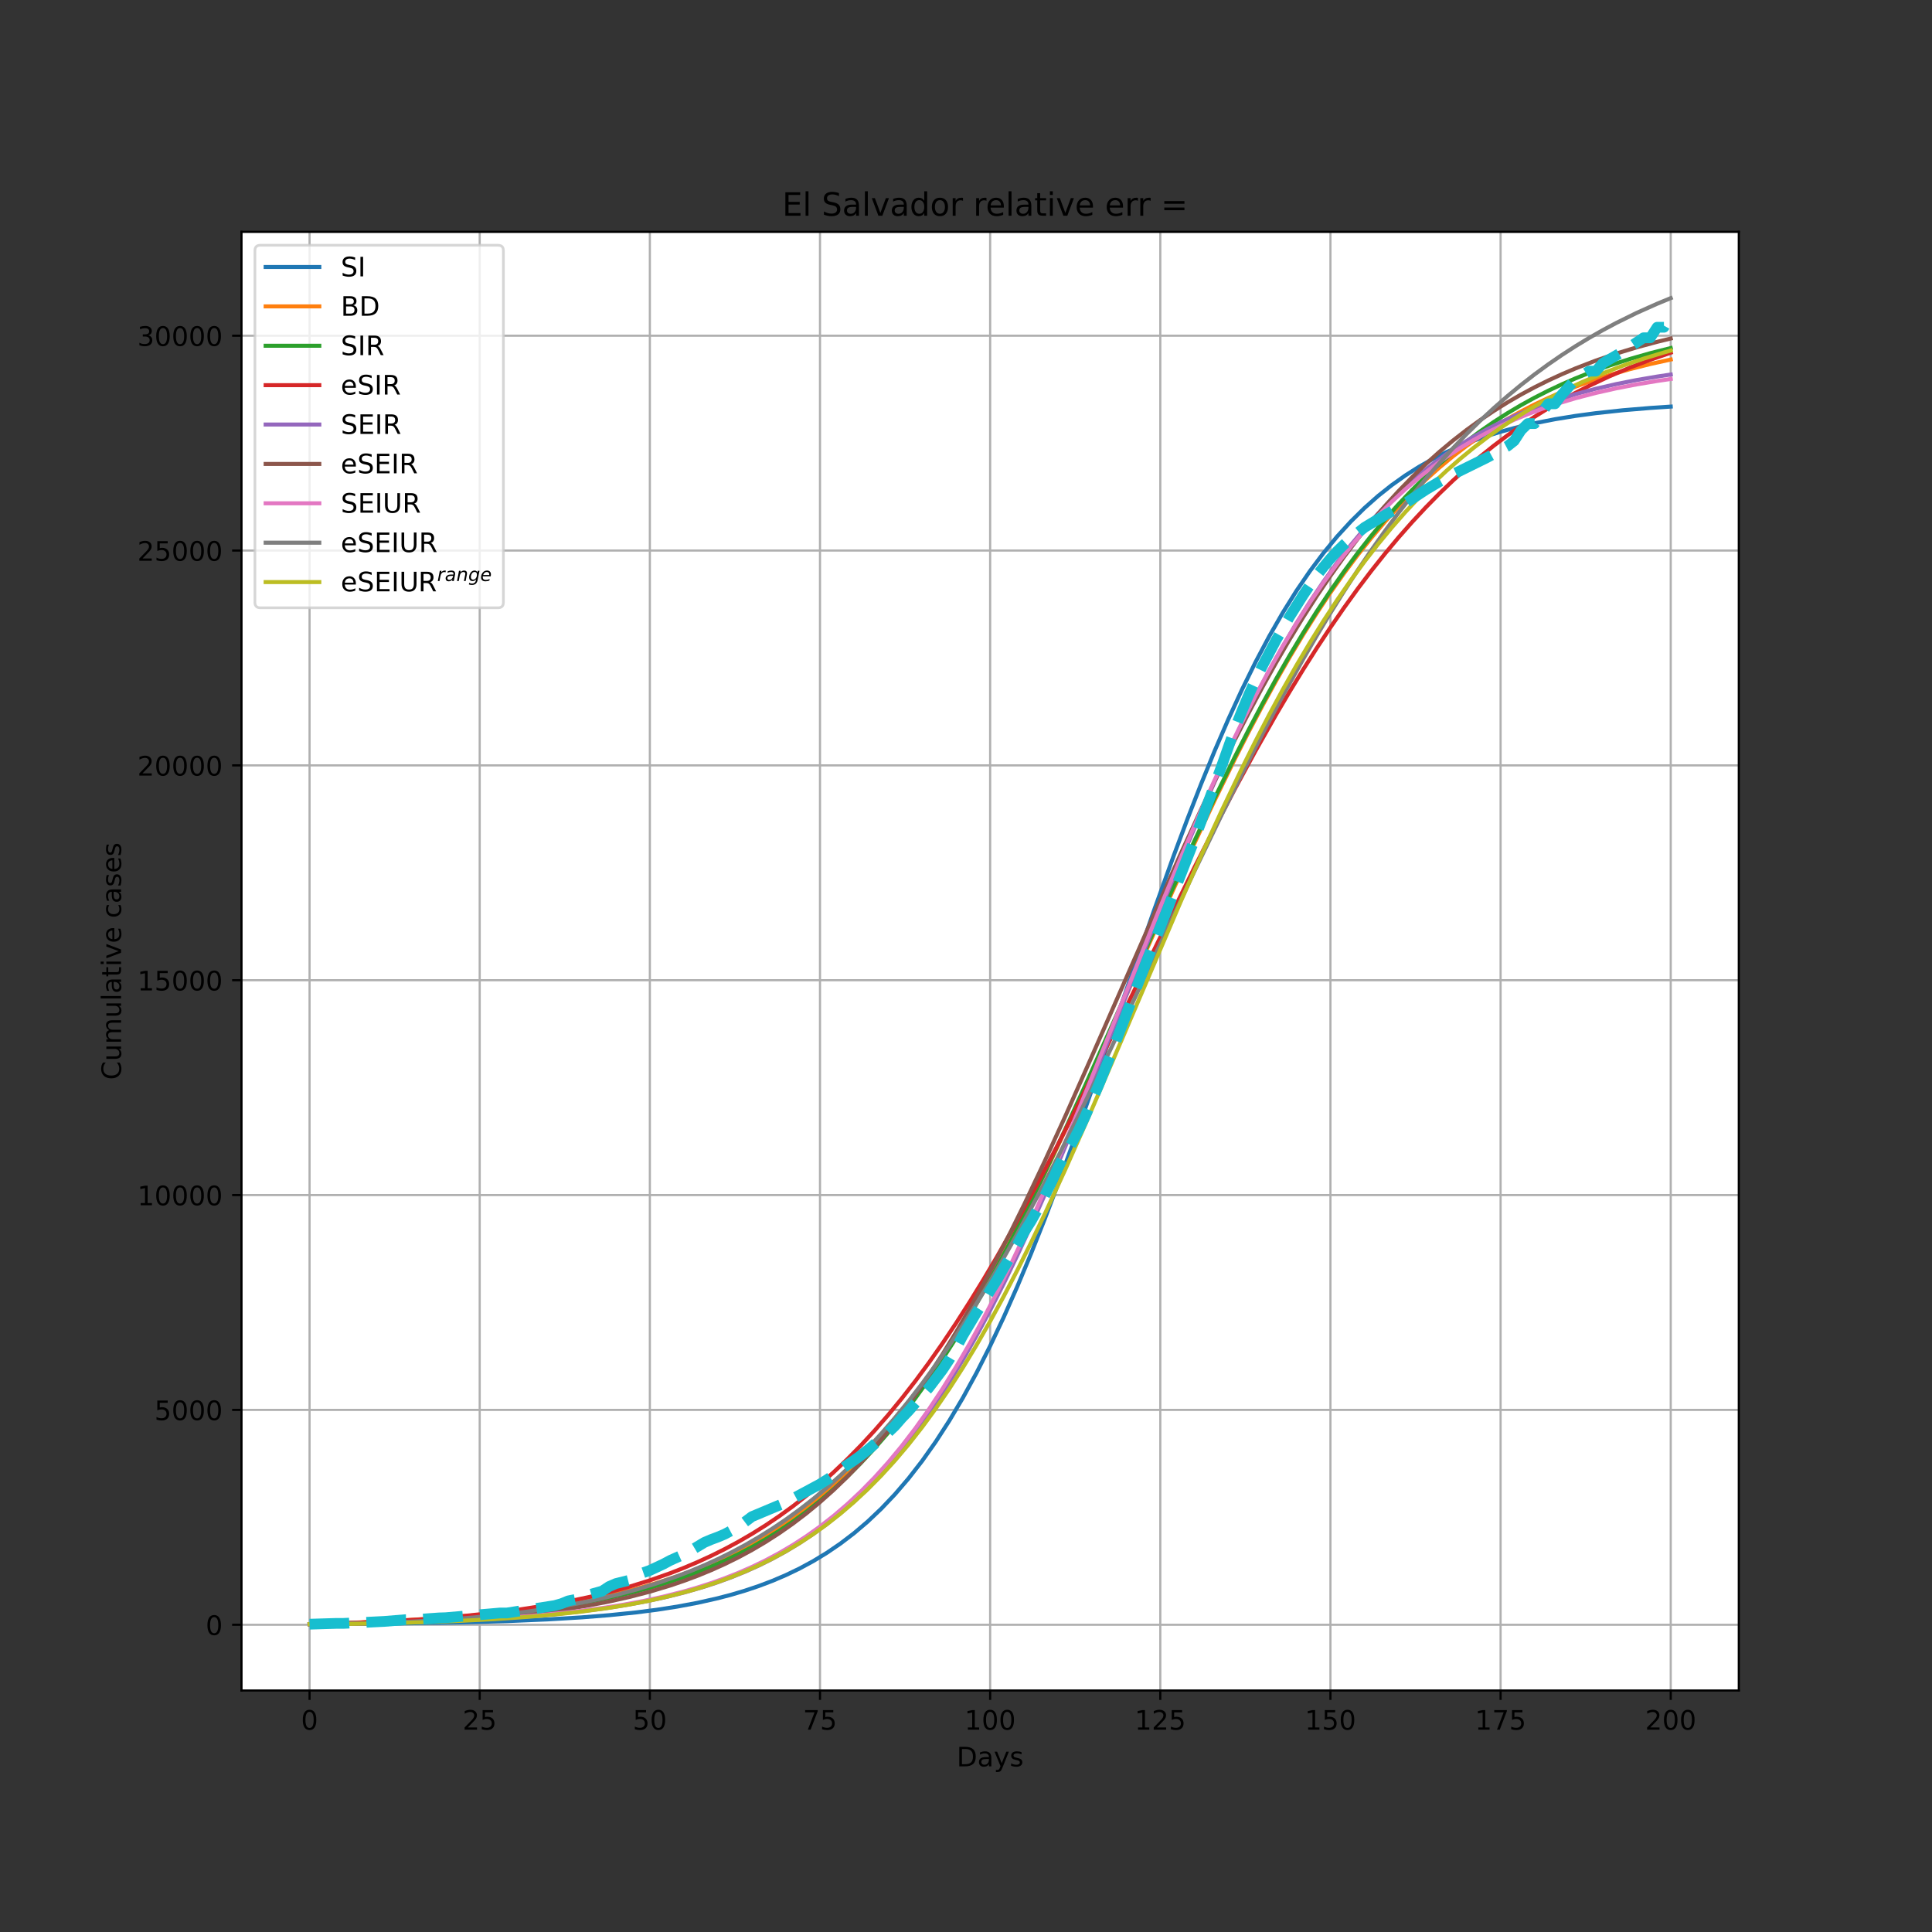 <?xml version="1.0" encoding="utf-8" standalone="no"?>
<!DOCTYPE svg PUBLIC "-//W3C//DTD SVG 1.1//EN"
  "http://www.w3.org/Graphics/SVG/1.1/DTD/svg11.dtd">
<!-- Created with matplotlib (https://matplotlib.org/) -->
<svg height="720pt" version="1.1" viewBox="0 0 720 720" width="720pt" xmlns="http://www.w3.org/2000/svg" xmlns:xlink="http://www.w3.org/1999/xlink">
 <rect x="0" y="0" width="720" height="720" fill="#333333" stroke="none"/>
 <defs>
  <style type="text/css">*{stroke-linecap:butt;stroke-linejoin:round;}</style>
 </defs>
 <g id="figure_1">
  <g id="patch_1">
   <path d="M 0 720 
L 720 720 
L 720 0 
L 0 0 
z
" style="fill:none;"/>
  </g>
  <g id="axes_1">
   <g id="patch_2">
    <path d="M 90 630 
L 648 630 
L 648 86.4 
L 90 86.4 
z
" style="fill:#ffffff;"/>
   </g>
   <g id="matplotlib.axis_1">
    <g id="xtick_1">
     <g id="line2d_1">
      <path clip-path="url(#p3629333822)" d="M 115.364 630 
L 115.364 86.4 
" style="fill:none;stroke:#b0b0b0;stroke-linecap:square;stroke-width:0.8;"/>
     </g>
     <g id="line2d_2">
      <defs>
       <path d="M 0 0 
L 0 3.5 
" id="m79c18a01ab" style="stroke:#000000;stroke-width:0.8;"/>
      </defs>
      <g>
       <use style="stroke:#000000;stroke-width:0.8;" x="115.364" xlink:href="#m79c18a01ab" y="630"/>
      </g>
     </g>
     <g id="text_1">
      <!-- 0 -->
      <g transform="translate(112.182 644.598)scale(0.1 -0.1)">
       <defs>
        <path d="M 31.781 66.406 
Q 24.172 66.406 20.328 58.906 
Q 16.5 51.422 16.5 36.375 
Q 16.5 21.391 20.328 13.891 
Q 24.172 6.391 31.781 6.391 
Q 39.453 6.391 43.281 13.891 
Q 47.125 21.391 47.125 36.375 
Q 47.125 51.422 43.281 58.906 
Q 39.453 66.406 31.781 66.406 
z
M 31.781 74.219 
Q 44.047 74.219 50.516 64.516 
Q 56.984 54.828 56.984 36.375 
Q 56.984 17.969 50.516 8.266 
Q 44.047 -1.422 31.781 -1.422 
Q 19.531 -1.422 13.062 8.266 
Q 6.594 17.969 6.594 36.375 
Q 6.594 54.828 13.062 64.516 
Q 19.531 74.219 31.781 74.219 
z
" id="DejaVuSans-48"/>
       </defs>
       <use xlink:href="#DejaVuSans-48"/>
      </g>
     </g>
    </g>
    <g id="xtick_2">
     <g id="line2d_3">
      <path clip-path="url(#p3629333822)" d="M 178.773 630 
L 178.773 86.4 
" style="fill:none;stroke:#b0b0b0;stroke-linecap:square;stroke-width:0.8;"/>
     </g>
     <g id="line2d_4">
      <g>
       <use style="stroke:#000000;stroke-width:0.8;" x="178.773" xlink:href="#m79c18a01ab" y="630"/>
      </g>
     </g>
     <g id="text_2">
      <!-- 25 -->
      <g transform="translate(172.41 644.598)scale(0.1 -0.1)">
       <defs>
        <path d="M 19.188 8.297 
L 53.609 8.297 
L 53.609 0 
L 7.328 0 
L 7.328 8.297 
Q 12.938 14.109 22.625 23.891 
Q 32.328 33.688 34.812 36.531 
Q 39.547 41.844 41.422 45.531 
Q 43.312 49.219 43.312 52.781 
Q 43.312 58.594 39.234 62.25 
Q 35.156 65.922 28.609 65.922 
Q 23.969 65.922 18.812 64.312 
Q 13.672 62.703 7.812 59.422 
L 7.812 69.391 
Q 13.766 71.781 18.938 73 
Q 24.125 74.219 28.422 74.219 
Q 39.75 74.219 46.484 68.547 
Q 53.219 62.891 53.219 53.422 
Q 53.219 48.922 51.531 44.891 
Q 49.859 40.875 45.406 35.406 
Q 44.188 33.984 37.641 27.219 
Q 31.109 20.453 19.188 8.297 
z
" id="DejaVuSans-50"/>
        <path d="M 10.797 72.906 
L 49.516 72.906 
L 49.516 64.594 
L 19.828 64.594 
L 19.828 46.734 
Q 21.969 47.469 24.109 47.828 
Q 26.266 48.188 28.422 48.188 
Q 40.625 48.188 47.75 41.5 
Q 54.891 34.812 54.891 23.391 
Q 54.891 11.625 47.562 5.094 
Q 40.234 -1.422 26.906 -1.422 
Q 22.312 -1.422 17.547 -0.641 
Q 12.797 0.141 7.719 1.703 
L 7.719 11.625 
Q 12.109 9.234 16.797 8.062 
Q 21.484 6.891 26.703 6.891 
Q 35.156 6.891 40.078 11.328 
Q 45.016 15.766 45.016 23.391 
Q 45.016 31 40.078 35.438 
Q 35.156 39.891 26.703 39.891 
Q 22.75 39.891 18.812 39.016 
Q 14.891 38.141 10.797 36.281 
z
" id="DejaVuSans-53"/>
       </defs>
       <use xlink:href="#DejaVuSans-50"/>
       <use x="63.623" xlink:href="#DejaVuSans-53"/>
      </g>
     </g>
    </g>
    <g id="xtick_3">
     <g id="line2d_5">
      <path clip-path="url(#p3629333822)" d="M 242.182 630 
L 242.182 86.4 
" style="fill:none;stroke:#b0b0b0;stroke-linecap:square;stroke-width:0.8;"/>
     </g>
     <g id="line2d_6">
      <g>
       <use style="stroke:#000000;stroke-width:0.8;" x="242.182" xlink:href="#m79c18a01ab" y="630"/>
      </g>
     </g>
     <g id="text_3">
      <!-- 50 -->
      <g transform="translate(235.819 644.598)scale(0.1 -0.1)">
       <use xlink:href="#DejaVuSans-53"/>
       <use x="63.623" xlink:href="#DejaVuSans-48"/>
      </g>
     </g>
    </g>
    <g id="xtick_4">
     <g id="line2d_7">
      <path clip-path="url(#p3629333822)" d="M 305.591 630 
L 305.591 86.4 
" style="fill:none;stroke:#b0b0b0;stroke-linecap:square;stroke-width:0.8;"/>
     </g>
     <g id="line2d_8">
      <g>
       <use style="stroke:#000000;stroke-width:0.8;" x="305.591" xlink:href="#m79c18a01ab" y="630"/>
      </g>
     </g>
     <g id="text_4">
      <!-- 75 -->
      <g transform="translate(299.228 644.598)scale(0.1 -0.1)">
       <defs>
        <path d="M 8.203 72.906 
L 55.078 72.906 
L 55.078 68.703 
L 28.609 0 
L 18.312 0 
L 43.219 64.594 
L 8.203 64.594 
z
" id="DejaVuSans-55"/>
       </defs>
       <use xlink:href="#DejaVuSans-55"/>
       <use x="63.623" xlink:href="#DejaVuSans-53"/>
      </g>
     </g>
    </g>
    <g id="xtick_5">
     <g id="line2d_9">
      <path clip-path="url(#p3629333822)" d="M 369 630 
L 369 86.4 
" style="fill:none;stroke:#b0b0b0;stroke-linecap:square;stroke-width:0.8;"/>
     </g>
     <g id="line2d_10">
      <g>
       <use style="stroke:#000000;stroke-width:0.8;" x="369" xlink:href="#m79c18a01ab" y="630"/>
      </g>
     </g>
     <g id="text_5">
      <!-- 100 -->
      <g transform="translate(359.456 644.598)scale(0.1 -0.1)">
       <defs>
        <path d="M 12.406 8.297 
L 28.516 8.297 
L 28.516 63.922 
L 10.984 60.406 
L 10.984 69.391 
L 28.422 72.906 
L 38.281 72.906 
L 38.281 8.297 
L 54.391 8.297 
L 54.391 0 
L 12.406 0 
z
" id="DejaVuSans-49"/>
       </defs>
       <use xlink:href="#DejaVuSans-49"/>
       <use x="63.623" xlink:href="#DejaVuSans-48"/>
       <use x="127.246" xlink:href="#DejaVuSans-48"/>
      </g>
     </g>
    </g>
    <g id="xtick_6">
     <g id="line2d_11">
      <path clip-path="url(#p3629333822)" d="M 432.409 630 
L 432.409 86.4 
" style="fill:none;stroke:#b0b0b0;stroke-linecap:square;stroke-width:0.8;"/>
     </g>
     <g id="line2d_12">
      <g>
       <use style="stroke:#000000;stroke-width:0.8;" x="432.409" xlink:href="#m79c18a01ab" y="630"/>
      </g>
     </g>
     <g id="text_6">
      <!-- 125 -->
      <g transform="translate(422.865 644.598)scale(0.1 -0.1)">
       <use xlink:href="#DejaVuSans-49"/>
       <use x="63.623" xlink:href="#DejaVuSans-50"/>
       <use x="127.246" xlink:href="#DejaVuSans-53"/>
      </g>
     </g>
    </g>
    <g id="xtick_7">
     <g id="line2d_13">
      <path clip-path="url(#p3629333822)" d="M 495.818 630 
L 495.818 86.4 
" style="fill:none;stroke:#b0b0b0;stroke-linecap:square;stroke-width:0.8;"/>
     </g>
     <g id="line2d_14">
      <g>
       <use style="stroke:#000000;stroke-width:0.8;" x="495.818" xlink:href="#m79c18a01ab" y="630"/>
      </g>
     </g>
     <g id="text_7">
      <!-- 150 -->
      <g transform="translate(486.274 644.598)scale(0.1 -0.1)">
       <use xlink:href="#DejaVuSans-49"/>
       <use x="63.623" xlink:href="#DejaVuSans-53"/>
       <use x="127.246" xlink:href="#DejaVuSans-48"/>
      </g>
     </g>
    </g>
    <g id="xtick_8">
     <g id="line2d_15">
      <path clip-path="url(#p3629333822)" d="M 559.227 630 
L 559.227 86.4 
" style="fill:none;stroke:#b0b0b0;stroke-linecap:square;stroke-width:0.8;"/>
     </g>
     <g id="line2d_16">
      <g>
       <use style="stroke:#000000;stroke-width:0.8;" x="559.227" xlink:href="#m79c18a01ab" y="630"/>
      </g>
     </g>
     <g id="text_8">
      <!-- 175 -->
      <g transform="translate(549.684 644.598)scale(0.1 -0.1)">
       <use xlink:href="#DejaVuSans-49"/>
       <use x="63.623" xlink:href="#DejaVuSans-55"/>
       <use x="127.246" xlink:href="#DejaVuSans-53"/>
      </g>
     </g>
    </g>
    <g id="xtick_9">
     <g id="line2d_17">
      <path clip-path="url(#p3629333822)" d="M 622.636 630 
L 622.636 86.4 
" style="fill:none;stroke:#b0b0b0;stroke-linecap:square;stroke-width:0.8;"/>
     </g>
     <g id="line2d_18">
      <g>
       <use style="stroke:#000000;stroke-width:0.8;" x="622.636" xlink:href="#m79c18a01ab" y="630"/>
      </g>
     </g>
     <g id="text_9">
      <!-- 200 -->
      <g transform="translate(613.093 644.598)scale(0.1 -0.1)">
       <use xlink:href="#DejaVuSans-50"/>
       <use x="63.623" xlink:href="#DejaVuSans-48"/>
       <use x="127.246" xlink:href="#DejaVuSans-48"/>
      </g>
     </g>
    </g>
    <g id="text_10">
     <!-- Days -->
     <g transform="translate(356.522 658.277)scale(0.1 -0.1)">
      <defs>
       <path d="M 19.672 64.797 
L 19.672 8.109 
L 31.594 8.109 
Q 46.688 8.109 53.688 14.938 
Q 60.688 21.781 60.688 36.531 
Q 60.688 51.172 53.688 57.984 
Q 46.688 64.797 31.594 64.797 
z
M 9.812 72.906 
L 30.078 72.906 
Q 51.266 72.906 61.172 64.094 
Q 71.094 55.281 71.094 36.531 
Q 71.094 17.672 61.125 8.828 
Q 51.172 0 30.078 0 
L 9.812 0 
z
" id="DejaVuSans-68"/>
       <path d="M 34.281 27.484 
Q 23.391 27.484 19.188 25 
Q 14.984 22.516 14.984 16.5 
Q 14.984 11.719 18.141 8.906 
Q 21.297 6.109 26.703 6.109 
Q 34.188 6.109 38.703 11.406 
Q 43.219 16.703 43.219 25.484 
L 43.219 27.484 
z
M 52.203 31.203 
L 52.203 0 
L 43.219 0 
L 43.219 8.297 
Q 40.141 3.328 35.547 0.953 
Q 30.953 -1.422 24.312 -1.422 
Q 15.922 -1.422 10.953 3.297 
Q 6 8.016 6 15.922 
Q 6 25.141 12.172 29.828 
Q 18.359 34.516 30.609 34.516 
L 43.219 34.516 
L 43.219 35.406 
Q 43.219 41.609 39.141 45 
Q 35.062 48.391 27.688 48.391 
Q 23 48.391 18.547 47.266 
Q 14.109 46.141 10.016 43.891 
L 10.016 52.203 
Q 14.938 54.109 19.578 55.047 
Q 24.219 56 28.609 56 
Q 40.484 56 46.344 49.844 
Q 52.203 43.703 52.203 31.203 
z
" id="DejaVuSans-97"/>
       <path d="M 32.172 -5.078 
Q 28.375 -14.844 24.75 -17.812 
Q 21.141 -20.797 15.094 -20.797 
L 7.906 -20.797 
L 7.906 -13.281 
L 13.188 -13.281 
Q 16.891 -13.281 18.938 -11.516 
Q 21 -9.766 23.484 -3.219 
L 25.094 0.875 
L 2.984 54.688 
L 12.5 54.688 
L 29.594 11.922 
L 46.688 54.688 
L 56.203 54.688 
z
" id="DejaVuSans-121"/>
       <path d="M 44.281 53.078 
L 44.281 44.578 
Q 40.484 46.531 36.375 47.5 
Q 32.281 48.484 27.875 48.484 
Q 21.188 48.484 17.844 46.438 
Q 14.5 44.391 14.5 40.281 
Q 14.5 37.156 16.891 35.375 
Q 19.281 33.594 26.516 31.984 
L 29.594 31.297 
Q 39.156 29.25 43.188 25.516 
Q 47.219 21.781 47.219 15.094 
Q 47.219 7.469 41.188 3.016 
Q 35.156 -1.422 24.609 -1.422 
Q 20.219 -1.422 15.453 -0.562 
Q 10.688 0.297 5.422 2 
L 5.422 11.281 
Q 10.406 8.688 15.234 7.391 
Q 20.062 6.109 24.812 6.109 
Q 31.156 6.109 34.562 8.281 
Q 37.984 10.453 37.984 14.406 
Q 37.984 18.062 35.516 20.016 
Q 33.062 21.969 24.703 23.781 
L 21.578 24.516 
Q 13.234 26.266 9.516 29.906 
Q 5.812 33.547 5.812 39.891 
Q 5.812 47.609 11.281 51.797 
Q 16.75 56 26.812 56 
Q 31.781 56 36.172 55.266 
Q 40.578 54.547 44.281 53.078 
z
" id="DejaVuSans-115"/>
      </defs>
      <use xlink:href="#DejaVuSans-68"/>
      <use x="77.002" xlink:href="#DejaVuSans-97"/>
      <use x="138.281" xlink:href="#DejaVuSans-121"/>
      <use x="197.461" xlink:href="#DejaVuSans-115"/>
     </g>
    </g>
   </g>
   <g id="matplotlib.axis_2">
    <g id="ytick_1">
     <g id="line2d_19">
      <path clip-path="url(#p3629333822)" d="M 90 605.499 
L 648 605.499 
" style="fill:none;stroke:#b0b0b0;stroke-linecap:square;stroke-width:0.8;"/>
     </g>
     <g id="line2d_20">
      <defs>
       <path d="M 0 0 
L -3.5 0 
" id="m1cacbe5db0" style="stroke:#000000;stroke-width:0.8;"/>
      </defs>
      <g>
       <use style="stroke:#000000;stroke-width:0.8;" x="90" xlink:href="#m1cacbe5db0" y="605.499"/>
      </g>
     </g>
     <g id="text_11">
      <!-- 0 -->
      <g transform="translate(76.638 609.298)scale(0.1 -0.1)">
       <use xlink:href="#DejaVuSans-48"/>
      </g>
     </g>
    </g>
    <g id="ytick_2">
     <g id="line2d_21">
      <path clip-path="url(#p3629333822)" d="M 90 525.433 
L 648 525.433 
" style="fill:none;stroke:#b0b0b0;stroke-linecap:square;stroke-width:0.8;"/>
     </g>
     <g id="line2d_22">
      <g>
       <use style="stroke:#000000;stroke-width:0.8;" x="90" xlink:href="#m1cacbe5db0" y="525.433"/>
      </g>
     </g>
     <g id="text_12">
      <!-- 5000 -->
      <g transform="translate(57.55 529.232)scale(0.1 -0.1)">
       <use xlink:href="#DejaVuSans-53"/>
       <use x="63.623" xlink:href="#DejaVuSans-48"/>
       <use x="127.246" xlink:href="#DejaVuSans-48"/>
       <use x="190.869" xlink:href="#DejaVuSans-48"/>
      </g>
     </g>
    </g>
    <g id="ytick_3">
     <g id="line2d_23">
      <path clip-path="url(#p3629333822)" d="M 90 445.367 
L 648 445.367 
" style="fill:none;stroke:#b0b0b0;stroke-linecap:square;stroke-width:0.8;"/>
     </g>
     <g id="line2d_24">
      <g>
       <use style="stroke:#000000;stroke-width:0.8;" x="90" xlink:href="#m1cacbe5db0" y="445.367"/>
      </g>
     </g>
     <g id="text_13">
      <!-- 10000 -->
      <g transform="translate(51.188 449.166)scale(0.1 -0.1)">
       <use xlink:href="#DejaVuSans-49"/>
       <use x="63.623" xlink:href="#DejaVuSans-48"/>
       <use x="127.246" xlink:href="#DejaVuSans-48"/>
       <use x="190.869" xlink:href="#DejaVuSans-48"/>
       <use x="254.492" xlink:href="#DejaVuSans-48"/>
      </g>
     </g>
    </g>
    <g id="ytick_4">
     <g id="line2d_25">
      <path clip-path="url(#p3629333822)" d="M 90 365.3 
L 648 365.3 
" style="fill:none;stroke:#b0b0b0;stroke-linecap:square;stroke-width:0.8;"/>
     </g>
     <g id="line2d_26">
      <g>
       <use style="stroke:#000000;stroke-width:0.8;" x="90" xlink:href="#m1cacbe5db0" y="365.3"/>
      </g>
     </g>
     <g id="text_14">
      <!-- 15000 -->
      <g transform="translate(51.188 369.1)scale(0.1 -0.1)">
       <use xlink:href="#DejaVuSans-49"/>
       <use x="63.623" xlink:href="#DejaVuSans-53"/>
       <use x="127.246" xlink:href="#DejaVuSans-48"/>
       <use x="190.869" xlink:href="#DejaVuSans-48"/>
       <use x="254.492" xlink:href="#DejaVuSans-48"/>
      </g>
     </g>
    </g>
    <g id="ytick_5">
     <g id="line2d_27">
      <path clip-path="url(#p3629333822)" d="M 90 285.234 
L 648 285.234 
" style="fill:none;stroke:#b0b0b0;stroke-linecap:square;stroke-width:0.8;"/>
     </g>
     <g id="line2d_28">
      <g>
       <use style="stroke:#000000;stroke-width:0.8;" x="90" xlink:href="#m1cacbe5db0" y="285.234"/>
      </g>
     </g>
     <g id="text_15">
      <!-- 20000 -->
      <g transform="translate(51.188 289.033)scale(0.1 -0.1)">
       <use xlink:href="#DejaVuSans-50"/>
       <use x="63.623" xlink:href="#DejaVuSans-48"/>
       <use x="127.246" xlink:href="#DejaVuSans-48"/>
       <use x="190.869" xlink:href="#DejaVuSans-48"/>
       <use x="254.492" xlink:href="#DejaVuSans-48"/>
      </g>
     </g>
    </g>
    <g id="ytick_6">
     <g id="line2d_29">
      <path clip-path="url(#p3629333822)" d="M 90 205.168 
L 648 205.168 
" style="fill:none;stroke:#b0b0b0;stroke-linecap:square;stroke-width:0.8;"/>
     </g>
     <g id="line2d_30">
      <g>
       <use style="stroke:#000000;stroke-width:0.8;" x="90" xlink:href="#m1cacbe5db0" y="205.168"/>
      </g>
     </g>
     <g id="text_16">
      <!-- 25000 -->
      <g transform="translate(51.188 208.967)scale(0.1 -0.1)">
       <use xlink:href="#DejaVuSans-50"/>
       <use x="63.623" xlink:href="#DejaVuSans-53"/>
       <use x="127.246" xlink:href="#DejaVuSans-48"/>
       <use x="190.869" xlink:href="#DejaVuSans-48"/>
       <use x="254.492" xlink:href="#DejaVuSans-48"/>
      </g>
     </g>
    </g>
    <g id="ytick_7">
     <g id="line2d_31">
      <path clip-path="url(#p3629333822)" d="M 90 125.102 
L 648 125.102 
" style="fill:none;stroke:#b0b0b0;stroke-linecap:square;stroke-width:0.8;"/>
     </g>
     <g id="line2d_32">
      <g>
       <use style="stroke:#000000;stroke-width:0.8;" x="90" xlink:href="#m1cacbe5db0" y="125.102"/>
      </g>
     </g>
     <g id="text_17">
      <!-- 30000 -->
      <g transform="translate(51.188 128.901)scale(0.1 -0.1)">
       <defs>
        <path d="M 40.578 39.312 
Q 47.656 37.797 51.625 33 
Q 55.609 28.219 55.609 21.188 
Q 55.609 10.406 48.188 4.484 
Q 40.766 -1.422 27.094 -1.422 
Q 22.516 -1.422 17.656 -0.516 
Q 12.797 0.391 7.625 2.203 
L 7.625 11.719 
Q 11.719 9.328 16.594 8.109 
Q 21.484 6.891 26.812 6.891 
Q 36.078 6.891 40.938 10.547 
Q 45.797 14.203 45.797 21.188 
Q 45.797 27.641 41.281 31.266 
Q 36.766 34.906 28.719 34.906 
L 20.219 34.906 
L 20.219 43.016 
L 29.109 43.016 
Q 36.375 43.016 40.234 45.922 
Q 44.094 48.828 44.094 54.297 
Q 44.094 59.906 40.109 62.906 
Q 36.141 65.922 28.719 65.922 
Q 24.656 65.922 20.016 65.031 
Q 15.375 64.156 9.812 62.312 
L 9.812 71.094 
Q 15.438 72.656 20.344 73.438 
Q 25.25 74.219 29.594 74.219 
Q 40.828 74.219 47.359 69.109 
Q 53.906 64.016 53.906 55.328 
Q 53.906 49.266 50.438 45.094 
Q 46.969 40.922 40.578 39.312 
z
" id="DejaVuSans-51"/>
       </defs>
       <use xlink:href="#DejaVuSans-51"/>
       <use x="63.623" xlink:href="#DejaVuSans-48"/>
       <use x="127.246" xlink:href="#DejaVuSans-48"/>
       <use x="190.869" xlink:href="#DejaVuSans-48"/>
       <use x="254.492" xlink:href="#DejaVuSans-48"/>
      </g>
     </g>
    </g>
    <g id="text_18">
     <!-- Cumulative cases -->
     <g transform="translate(45.108 402.426)rotate(-90)scale(0.1 -0.1)">
      <defs>
       <path d="M 64.406 67.281 
L 64.406 56.891 
Q 59.422 61.531 53.781 63.812 
Q 48.141 66.109 41.797 66.109 
Q 29.297 66.109 22.656 58.469 
Q 16.016 50.828 16.016 36.375 
Q 16.016 21.969 22.656 14.328 
Q 29.297 6.688 41.797 6.688 
Q 48.141 6.688 53.781 8.984 
Q 59.422 11.281 64.406 15.922 
L 64.406 5.609 
Q 59.234 2.094 53.438 0.328 
Q 47.656 -1.422 41.219 -1.422 
Q 24.656 -1.422 15.125 8.703 
Q 5.609 18.844 5.609 36.375 
Q 5.609 53.953 15.125 64.078 
Q 24.656 74.219 41.219 74.219 
Q 47.75 74.219 53.531 72.484 
Q 59.328 70.75 64.406 67.281 
z
" id="DejaVuSans-67"/>
       <path d="M 8.5 21.578 
L 8.5 54.688 
L 17.484 54.688 
L 17.484 21.922 
Q 17.484 14.156 20.5 10.266 
Q 23.531 6.391 29.594 6.391 
Q 36.859 6.391 41.078 11.031 
Q 45.312 15.672 45.312 23.688 
L 45.312 54.688 
L 54.297 54.688 
L 54.297 0 
L 45.312 0 
L 45.312 8.406 
Q 42.047 3.422 37.719 1 
Q 33.406 -1.422 27.688 -1.422 
Q 18.266 -1.422 13.375 4.438 
Q 8.5 10.297 8.5 21.578 
z
M 31.109 56 
z
" id="DejaVuSans-117"/>
       <path d="M 52 44.188 
Q 55.375 50.25 60.062 53.125 
Q 64.75 56 71.094 56 
Q 79.641 56 84.281 50.016 
Q 88.922 44.047 88.922 33.016 
L 88.922 0 
L 79.891 0 
L 79.891 32.719 
Q 79.891 40.578 77.094 44.375 
Q 74.312 48.188 68.609 48.188 
Q 61.625 48.188 57.562 43.547 
Q 53.516 38.922 53.516 30.906 
L 53.516 0 
L 44.484 0 
L 44.484 32.719 
Q 44.484 40.625 41.703 44.406 
Q 38.922 48.188 33.109 48.188 
Q 26.219 48.188 22.156 43.531 
Q 18.109 38.875 18.109 30.906 
L 18.109 0 
L 9.078 0 
L 9.078 54.688 
L 18.109 54.688 
L 18.109 46.188 
Q 21.188 51.219 25.484 53.609 
Q 29.781 56 35.688 56 
Q 41.656 56 45.828 52.969 
Q 50 49.953 52 44.188 
z
" id="DejaVuSans-109"/>
       <path d="M 9.422 75.984 
L 18.406 75.984 
L 18.406 0 
L 9.422 0 
z
" id="DejaVuSans-108"/>
       <path d="M 18.312 70.219 
L 18.312 54.688 
L 36.812 54.688 
L 36.812 47.703 
L 18.312 47.703 
L 18.312 18.016 
Q 18.312 11.328 20.141 9.422 
Q 21.969 7.516 27.594 7.516 
L 36.812 7.516 
L 36.812 0 
L 27.594 0 
Q 17.188 0 13.234 3.875 
Q 9.281 7.766 9.281 18.016 
L 9.281 47.703 
L 2.688 47.703 
L 2.688 54.688 
L 9.281 54.688 
L 9.281 70.219 
z
" id="DejaVuSans-116"/>
       <path d="M 9.422 54.688 
L 18.406 54.688 
L 18.406 0 
L 9.422 0 
z
M 9.422 75.984 
L 18.406 75.984 
L 18.406 64.594 
L 9.422 64.594 
z
" id="DejaVuSans-105"/>
       <path d="M 2.984 54.688 
L 12.5 54.688 
L 29.594 8.797 
L 46.688 54.688 
L 56.203 54.688 
L 35.688 0 
L 23.484 0 
z
" id="DejaVuSans-118"/>
       <path d="M 56.203 29.594 
L 56.203 25.203 
L 14.891 25.203 
Q 15.484 15.922 20.484 11.062 
Q 25.484 6.203 34.422 6.203 
Q 39.594 6.203 44.453 7.469 
Q 49.312 8.734 54.109 11.281 
L 54.109 2.781 
Q 49.266 0.734 44.188 -0.344 
Q 39.109 -1.422 33.891 -1.422 
Q 20.797 -1.422 13.156 6.188 
Q 5.516 13.812 5.516 26.812 
Q 5.516 40.234 12.766 48.109 
Q 20.016 56 32.328 56 
Q 43.359 56 49.781 48.891 
Q 56.203 41.797 56.203 29.594 
z
M 47.219 32.234 
Q 47.125 39.594 43.094 43.984 
Q 39.062 48.391 32.422 48.391 
Q 24.906 48.391 20.391 44.141 
Q 15.875 39.891 15.188 32.172 
z
" id="DejaVuSans-101"/>
       <path id="DejaVuSans-32"/>
       <path d="M 48.781 52.594 
L 48.781 44.188 
Q 44.969 46.297 41.141 47.344 
Q 37.312 48.391 33.406 48.391 
Q 24.656 48.391 19.812 42.844 
Q 14.984 37.312 14.984 27.297 
Q 14.984 17.281 19.812 11.734 
Q 24.656 6.203 33.406 6.203 
Q 37.312 6.203 41.141 7.25 
Q 44.969 8.297 48.781 10.406 
L 48.781 2.094 
Q 45.016 0.344 40.984 -0.531 
Q 36.969 -1.422 32.422 -1.422 
Q 20.062 -1.422 12.781 6.344 
Q 5.516 14.109 5.516 27.297 
Q 5.516 40.672 12.859 48.328 
Q 20.219 56 33.016 56 
Q 37.156 56 41.109 55.141 
Q 45.062 54.297 48.781 52.594 
z
" id="DejaVuSans-99"/>
      </defs>
      <use xlink:href="#DejaVuSans-67"/>
      <use x="69.824" xlink:href="#DejaVuSans-117"/>
      <use x="133.203" xlink:href="#DejaVuSans-109"/>
      <use x="230.615" xlink:href="#DejaVuSans-117"/>
      <use x="293.994" xlink:href="#DejaVuSans-108"/>
      <use x="321.777" xlink:href="#DejaVuSans-97"/>
      <use x="383.057" xlink:href="#DejaVuSans-116"/>
      <use x="422.266" xlink:href="#DejaVuSans-105"/>
      <use x="450.049" xlink:href="#DejaVuSans-118"/>
      <use x="509.229" xlink:href="#DejaVuSans-101"/>
      <use x="570.752" xlink:href="#DejaVuSans-32"/>
      <use x="602.539" xlink:href="#DejaVuSans-99"/>
      <use x="657.52" xlink:href="#DejaVuSans-97"/>
      <use x="718.799" xlink:href="#DejaVuSans-115"/>
      <use x="770.898" xlink:href="#DejaVuSans-101"/>
      <use x="832.422" xlink:href="#DejaVuSans-115"/>
     </g>
    </g>
   </g>
   <g id="line2d_33">
    <path clip-path="url(#p3629333822)" d="M 115.364 605.291 
L 148.336 605.017 
L 171.164 604.636 
L 188.918 604.143 
L 204.136 603.502 
L 216.818 602.744 
L 226.964 601.937 
L 237.109 600.895 
L 244.718 599.921 
L 252.327 598.743 
L 259.936 597.322 
L 267.545 595.608 
L 272.618 594.275 
L 277.691 592.767 
L 282.764 591.064 
L 287.836 589.141 
L 292.909 586.973 
L 297.982 584.531 
L 303.055 581.784 
L 308.127 578.7 
L 313.2 575.243 
L 318.273 571.375 
L 323.345 567.058 
L 328.418 562.25 
L 333.491 556.911 
L 338.564 550.999 
L 343.636 544.476 
L 348.709 537.305 
L 353.782 529.453 
L 358.855 520.894 
L 363.927 511.61 
L 369 501.591 
L 374.073 490.842 
L 379.145 479.378 
L 384.218 467.233 
L 389.291 454.452 
L 394.364 441.101 
L 399.436 427.258 
L 407.045 405.783 
L 419.727 369.023 
L 429.873 339.832 
L 437.482 318.686 
L 442.555 305.14 
L 447.627 292.137 
L 452.7 279.746 
L 457.773 268.022 
L 462.845 257.001 
L 467.918 246.707 
L 472.991 237.148 
L 478.064 228.318 
L 483.136 220.203 
L 488.209 212.78 
L 493.282 206.017 
L 498.355 199.88 
L 503.427 194.331 
L 508.5 189.328 
L 513.573 184.831 
L 518.645 180.799 
L 523.718 177.193 
L 528.791 173.973 
L 533.864 171.103 
L 538.936 168.551 
L 544.009 166.283 
L 549.082 164.271 
L 554.155 162.488 
L 559.227 160.91 
L 564.3 159.513 
L 571.909 157.718 
L 579.518 156.228 
L 587.127 154.993 
L 594.736 153.972 
L 604.882 152.879 
L 615.027 152.032 
L 622.636 151.524 
L 622.636 151.524 
" style="fill:none;stroke:#1f77b4;stroke-linecap:square;stroke-width:1.5;"/>
   </g>
   <g id="line2d_34">
    <path clip-path="url(#p3629333822)" d="M 115.364 605.291 
L 133.118 604.68 
L 148.336 603.97 
L 163.555 603.031 
L 176.236 602.02 
L 186.382 601.024 
L 196.527 599.826 
L 206.673 598.386 
L 214.282 597.12 
L 221.891 595.669 
L 229.5 594.007 
L 237.109 592.106 
L 244.718 589.933 
L 252.327 587.454 
L 257.4 585.611 
L 262.473 583.602 
L 267.545 581.414 
L 272.618 579.032 
L 277.691 576.442 
L 282.764 573.628 
L 287.836 570.575 
L 292.909 567.266 
L 297.982 563.684 
L 303.055 559.812 
L 308.127 555.634 
L 313.2 551.131 
L 318.273 546.288 
L 323.345 541.089 
L 328.418 535.518 
L 333.491 529.563 
L 338.564 523.212 
L 343.636 516.454 
L 348.709 509.284 
L 353.782 501.696 
L 358.855 493.692 
L 363.927 485.273 
L 369 476.449 
L 374.073 467.23 
L 379.145 457.635 
L 384.218 447.685 
L 391.827 432.155 
L 399.436 416 
L 407.045 399.353 
L 419.727 370.932 
L 437.482 331.034 
L 445.091 314.367 
L 452.7 298.185 
L 460.309 282.622 
L 465.382 272.648 
L 470.455 263.026 
L 475.527 253.78 
L 480.6 244.927 
L 485.673 236.479 
L 490.745 228.445 
L 495.818 220.827 
L 500.891 213.627 
L 505.964 206.84 
L 511.036 200.46 
L 516.109 194.476 
L 521.182 188.879 
L 526.255 183.653 
L 531.327 178.785 
L 536.4 174.259 
L 541.473 170.058 
L 546.545 166.164 
L 551.618 162.562 
L 556.691 159.234 
L 561.764 156.163 
L 566.836 153.333 
L 571.909 150.727 
L 576.982 148.331 
L 582.055 146.129 
L 587.127 144.108 
L 592.2 142.254 
L 599.809 139.759 
L 607.418 137.572 
L 615.027 135.659 
L 622.636 133.986 
L 622.636 133.986 
" style="fill:none;stroke:#ff7f0e;stroke-linecap:square;stroke-width:1.5;"/>
   </g>
   <g id="line2d_35">
    <path clip-path="url(#p3629333822)" d="M 115.364 605.291 
L 135.655 604.667 
L 153.409 603.879 
L 168.627 602.954 
L 181.309 601.947 
L 191.455 600.946 
L 201.6 599.732 
L 211.745 598.262 
L 219.355 596.96 
L 226.964 595.46 
L 234.573 593.733 
L 242.182 591.747 
L 249.791 589.466 
L 254.864 587.762 
L 259.936 585.896 
L 265.009 583.856 
L 270.082 581.625 
L 275.155 579.189 
L 280.227 576.533 
L 285.3 573.639 
L 290.373 570.49 
L 295.445 567.068 
L 300.518 563.356 
L 305.591 559.335 
L 310.664 554.986 
L 315.736 550.292 
L 320.809 545.237 
L 325.882 539.803 
L 330.955 533.976 
L 336.027 527.743 
L 341.1 521.094 
L 346.173 514.021 
L 351.245 506.518 
L 356.318 498.586 
L 361.391 490.227 
L 366.464 481.449 
L 371.536 472.265 
L 376.609 462.691 
L 381.682 452.752 
L 389.291 437.219 
L 396.9 421.04 
L 404.509 404.352 
L 414.655 381.578 
L 437.482 330.097 
L 445.091 313.457 
L 452.7 297.326 
L 460.309 281.828 
L 465.382 271.897 
L 470.455 262.317 
L 475.527 253.106 
L 480.6 244.279 
L 485.673 235.846 
L 490.745 227.812 
L 495.818 220.181 
L 500.891 212.95 
L 505.964 206.116 
L 511.036 199.672 
L 516.109 193.608 
L 521.182 187.914 
L 526.255 182.577 
L 531.327 177.584 
L 536.4 172.92 
L 541.473 168.569 
L 546.545 164.517 
L 551.618 160.748 
L 556.691 157.246 
L 561.764 153.997 
L 566.836 150.984 
L 571.909 148.194 
L 576.982 145.612 
L 582.055 143.225 
L 587.127 141.02 
L 592.2 138.983 
L 599.809 136.22 
L 607.418 133.775 
L 615.027 131.612 
L 622.636 129.702 
L 622.636 129.702 
" style="fill:none;stroke:#2ca02c;stroke-linecap:square;stroke-width:1.5;"/>
   </g>
   <g id="line2d_36">
    <path clip-path="url(#p3629333822)" d="M 115.364 605.291 
L 133.118 604.735 
L 148.336 604.018 
L 161.018 603.2 
L 173.7 602.133 
L 183.845 601.062 
L 193.991 599.759 
L 204.136 598.183 
L 211.745 596.794 
L 219.355 595.203 
L 226.964 593.384 
L 234.573 591.31 
L 242.182 588.951 
L 249.791 586.273 
L 254.864 584.294 
L 259.936 582.146 
L 265.009 579.818 
L 270.082 577.298 
L 275.155 574.573 
L 280.227 571.63 
L 285.3 568.457 
L 290.373 565.039 
L 295.445 561.364 
L 300.518 557.418 
L 305.591 553.188 
L 310.664 548.662 
L 315.736 543.829 
L 320.809 538.676 
L 325.882 533.195 
L 330.955 527.376 
L 336.027 521.214 
L 341.1 514.703 
L 346.173 507.84 
L 351.245 500.627 
L 356.318 493.064 
L 361.391 485.159 
L 366.464 476.919 
L 371.536 468.357 
L 379.145 454.944 
L 386.755 440.907 
L 394.364 426.328 
L 401.973 411.303 
L 412.118 390.767 
L 445.091 323.358 
L 452.7 308.369 
L 460.309 293.82 
L 467.918 279.794 
L 475.527 266.362 
L 480.6 257.766 
L 485.673 249.47 
L 490.745 241.485 
L 495.818 233.818 
L 500.891 226.473 
L 505.964 219.451 
L 511.036 212.752 
L 516.109 206.373 
L 521.182 200.311 
L 526.255 194.558 
L 531.327 189.109 
L 536.4 183.955 
L 541.473 179.087 
L 546.545 174.495 
L 551.618 170.168 
L 556.691 166.097 
L 561.764 162.269 
L 566.836 158.675 
L 571.909 155.302 
L 576.982 152.139 
L 582.055 149.176 
L 587.127 146.403 
L 592.2 143.808 
L 599.809 140.228 
L 607.418 136.994 
L 615.027 134.076 
L 622.636 131.445 
L 622.636 131.445 
" style="fill:none;stroke:#d62728;stroke-linecap:square;stroke-width:1.5;"/>
   </g>
   <g id="line2d_37">
    <path clip-path="url(#p3629333822)" d="M 115.364 605.291 
L 128.045 605.155 
L 148.336 604.723 
L 166.091 604.145 
L 181.309 603.435 
L 193.991 602.632 
L 204.136 601.81 
L 214.282 600.786 
L 224.427 599.51 
L 232.036 598.353 
L 239.645 596.991 
L 247.255 595.391 
L 254.864 593.512 
L 262.473 591.31 
L 267.545 589.637 
L 272.618 587.78 
L 277.691 585.722 
L 282.764 583.443 
L 287.836 580.922 
L 292.909 578.136 
L 297.982 575.064 
L 303.055 571.679 
L 308.127 567.958 
L 313.2 563.873 
L 318.273 559.399 
L 323.345 554.509 
L 328.418 549.178 
L 333.491 543.382 
L 338.564 537.097 
L 343.636 530.305 
L 348.709 522.987 
L 353.782 515.133 
L 358.855 506.736 
L 363.927 497.794 
L 369 488.313 
L 374.073 478.307 
L 379.145 467.799 
L 384.218 456.817 
L 389.291 445.402 
L 396.9 427.57 
L 404.509 409.06 
L 414.655 383.711 
L 432.409 339.158 
L 440.018 320.626 
L 447.627 302.75 
L 452.7 291.289 
L 457.773 280.245 
L 462.845 269.654 
L 467.918 259.544 
L 472.991 249.936 
L 478.064 240.842 
L 483.136 232.269 
L 488.209 224.216 
L 493.282 216.676 
L 498.355 209.641 
L 503.427 203.095 
L 508.5 197.021 
L 513.573 191.399 
L 518.645 186.208 
L 523.718 181.424 
L 528.791 177.026 
L 533.864 172.988 
L 538.936 169.287 
L 544.009 165.901 
L 549.082 162.807 
L 554.155 159.983 
L 559.227 157.409 
L 564.3 155.065 
L 569.373 152.932 
L 574.445 150.994 
L 579.518 149.233 
L 587.127 146.892 
L 594.736 144.871 
L 602.345 143.127 
L 609.955 141.625 
L 617.564 140.333 
L 622.636 139.573 
L 622.636 139.573 
" style="fill:none;stroke:#9467bd;stroke-linecap:square;stroke-width:1.5;"/>
   </g>
   <g id="line2d_38">
    <path clip-path="url(#p3629333822)" d="M 115.364 605.291 
L 128.045 605.19 
L 143.264 604.865 
L 158.482 604.319 
L 171.164 603.656 
L 183.845 602.751 
L 193.991 601.81 
L 204.136 600.632 
L 211.745 599.564 
L 219.355 598.312 
L 226.964 596.849 
L 234.573 595.145 
L 242.182 593.166 
L 249.791 590.872 
L 254.864 589.148 
L 259.936 587.251 
L 265.009 585.169 
L 270.082 582.884 
L 275.155 580.382 
L 280.227 577.645 
L 285.3 574.655 
L 290.373 571.395 
L 295.445 567.845 
L 300.518 563.988 
L 305.591 559.804 
L 310.664 555.273 
L 315.736 550.38 
L 320.809 545.105 
L 325.882 539.432 
L 330.955 533.349 
L 336.027 526.842 
L 341.1 519.901 
L 346.173 512.521 
L 351.245 504.698 
L 356.318 496.434 
L 361.391 487.735 
L 366.464 478.612 
L 371.536 469.079 
L 376.609 459.159 
L 381.682 448.878 
L 389.291 432.851 
L 396.9 416.211 
L 407.045 393.33 
L 440.018 318.147 
L 447.627 301.618 
L 455.236 285.703 
L 460.309 275.49 
L 465.382 265.624 
L 470.455 256.128 
L 475.527 247.017 
L 480.6 238.303 
L 485.673 229.993 
L 490.745 222.092 
L 495.818 214.598 
L 500.891 207.508 
L 505.964 200.816 
L 511.036 194.513 
L 516.109 188.589 
L 521.182 183.031 
L 526.255 177.825 
L 531.327 172.957 
L 536.4 168.412 
L 541.473 164.174 
L 546.545 160.227 
L 551.618 156.555 
L 556.691 153.144 
L 561.764 149.977 
L 566.836 147.039 
L 571.909 144.316 
L 576.982 141.794 
L 582.055 139.461 
L 587.127 137.302 
L 594.736 134.365 
L 602.345 131.758 
L 609.955 129.444 
L 617.564 127.392 
L 622.636 126.155 
L 622.636 126.155 
" style="fill:none;stroke:#8c564b;stroke-linecap:square;stroke-width:1.5;"/>
   </g>
   <g id="line2d_39">
    <path clip-path="url(#p3629333822)" d="M 115.364 605.291 
L 128.045 605.147 
L 148.336 604.691 
L 166.091 604.085 
L 181.309 603.343 
L 193.991 602.507 
L 204.136 601.652 
L 214.282 600.588 
L 224.427 599.266 
L 232.036 598.069 
L 239.645 596.663 
L 247.255 595.012 
L 254.864 593.078 
L 259.936 591.608 
L 265.009 589.977 
L 270.082 588.169 
L 275.155 586.165 
L 280.227 583.947 
L 285.3 581.495 
L 290.373 578.788 
L 295.445 575.802 
L 300.518 572.514 
L 305.591 568.9 
L 310.664 564.934 
L 315.736 560.591 
L 320.809 555.844 
L 325.882 550.669 
L 330.955 545.041 
L 336.027 538.937 
L 341.1 532.337 
L 346.173 525.223 
L 351.245 517.583 
L 356.318 509.407 
L 361.391 500.693 
L 366.464 491.445 
L 371.536 481.672 
L 376.609 471.395 
L 381.682 460.639 
L 386.755 449.44 
L 394.364 431.909 
L 401.973 413.66 
L 412.118 388.581 
L 432.409 338.016 
L 440.018 319.656 
L 447.627 301.964 
L 452.7 290.63 
L 457.773 279.714 
L 462.845 269.253 
L 467.918 259.272 
L 472.991 249.791 
L 478.064 240.822 
L 483.136 232.37 
L 488.209 224.434 
L 493.282 217.007 
L 498.355 210.08 
L 503.427 203.636 
L 508.5 197.66 
L 513.573 192.13 
L 518.645 187.025 
L 523.718 182.322 
L 528.791 177.999 
L 533.864 174.031 
L 538.936 170.396 
L 544.009 167.07 
L 549.082 164.032 
L 554.155 161.259 
L 559.227 158.732 
L 564.3 156.431 
L 569.373 154.338 
L 574.445 152.436 
L 579.518 150.708 
L 587.127 148.411 
L 594.736 146.429 
L 602.345 144.719 
L 609.955 143.245 
L 617.564 141.978 
L 622.636 141.232 
L 622.636 141.232 
" style="fill:none;stroke:#e377c2;stroke-linecap:square;stroke-width:1.5;"/>
   </g>
   <g id="line2d_40">
    <path clip-path="url(#p3629333822)" d="M 115.364 605.291 
L 128.045 605.174 
L 140.727 604.854 
L 153.409 604.335 
L 166.091 603.592 
L 176.236 602.806 
L 186.382 601.818 
L 196.527 600.593 
L 206.673 599.09 
L 214.282 597.752 
L 221.891 596.208 
L 229.5 594.432 
L 237.109 592.398 
L 244.718 590.073 
L 252.327 587.425 
L 257.4 585.463 
L 262.473 583.33 
L 267.545 581.015 
L 272.618 578.504 
L 277.691 575.786 
L 282.764 572.847 
L 287.836 569.674 
L 292.909 566.254 
L 297.982 562.573 
L 303.055 558.618 
L 308.127 554.374 
L 313.2 549.83 
L 318.273 544.973 
L 323.345 539.792 
L 328.418 534.277 
L 333.491 528.417 
L 338.564 522.207 
L 343.636 515.64 
L 348.709 508.712 
L 353.782 501.424 
L 358.855 493.775 
L 363.927 485.771 
L 369 477.42 
L 374.073 468.731 
L 379.145 459.719 
L 386.755 445.633 
L 394.364 430.932 
L 401.973 415.702 
L 412.118 394.748 
L 424.8 367.901 
L 445.091 324.769 
L 455.236 303.732 
L 462.845 288.397 
L 470.455 273.547 
L 478.064 259.258 
L 485.673 245.594 
L 490.745 236.856 
L 495.818 228.428 
L 500.891 220.317 
L 505.964 212.529 
L 511.036 205.067 
L 516.109 197.931 
L 521.182 191.12 
L 526.255 184.63 
L 531.327 178.457 
L 536.4 172.593 
L 541.473 167.033 
L 546.545 161.766 
L 551.618 156.785 
L 556.691 152.078 
L 561.764 147.637 
L 566.836 143.449 
L 571.909 139.505 
L 576.982 135.794 
L 582.055 132.304 
L 587.127 129.025 
L 592.2 125.945 
L 597.273 123.056 
L 602.345 120.346 
L 609.955 116.596 
L 617.564 113.196 
L 622.636 111.109 
L 622.636 111.109 
" style="fill:none;stroke:#7f7f7f;stroke-linecap:square;stroke-width:1.5;"/>
   </g>
   <g id="line2d_41">
    <path clip-path="url(#p3629333822)" d="M 115.364 605.291 
L 130.582 605.167 
L 150.873 604.763 
L 168.627 604.176 
L 183.845 603.429 
L 196.527 602.572 
L 206.673 601.688 
L 216.818 600.582 
L 226.964 599.203 
L 234.573 597.955 
L 242.182 596.489 
L 249.791 594.771 
L 257.4 592.762 
L 262.473 591.24 
L 267.545 589.553 
L 272.618 587.688 
L 277.691 585.626 
L 282.764 583.351 
L 287.836 580.843 
L 292.909 578.084 
L 297.982 575.051 
L 303.055 571.723 
L 308.127 568.079 
L 313.2 564.096 
L 318.273 559.751 
L 323.345 555.023 
L 328.418 549.891 
L 333.491 544.334 
L 338.564 538.334 
L 343.636 531.875 
L 348.709 524.946 
L 353.782 517.536 
L 358.855 509.643 
L 363.927 501.266 
L 369 492.412 
L 374.073 483.093 
L 379.145 473.329 
L 384.218 463.143 
L 389.291 452.569 
L 396.9 436.065 
L 404.509 418.925 
L 414.655 395.391 
L 440.018 336.012 
L 447.627 318.822 
L 455.236 302.212 
L 462.845 286.307 
L 467.918 276.144 
L 472.991 266.362 
L 478.064 256.975 
L 483.136 247.995 
L 488.209 239.429 
L 493.282 231.279 
L 498.355 223.544 
L 503.427 216.22 
L 508.5 209.298 
L 513.573 202.77 
L 518.645 196.623 
L 523.718 190.844 
L 528.791 185.419 
L 533.864 180.334 
L 538.936 175.572 
L 544.009 171.118 
L 549.082 166.955 
L 554.155 163.07 
L 559.227 159.445 
L 564.3 156.066 
L 569.373 152.918 
L 574.445 149.988 
L 579.518 147.261 
L 584.591 144.725 
L 589.664 142.367 
L 597.273 139.139 
L 604.882 136.25 
L 612.491 133.665 
L 620.1 131.354 
L 622.636 130.639 
L 622.636 130.639 
" style="fill:none;stroke:#bcbd22;stroke-linecap:square;stroke-width:1.5;"/>
   </g>
   <g id="line2d_42">
    <path clip-path="url(#p3629333822)" d="M 115.364 605.291 
L 125.509 604.987 
L 128.045 604.987 
L 138.191 604.506 
L 143.264 604.25 
L 150.873 603.626 
L 155.945 603.497 
L 163.555 602.953 
L 166.091 602.873 
L 186.382 601.111 
L 188.918 601.111 
L 206.673 598.357 
L 209.209 597.653 
L 211.745 596.612 
L 214.282 596.099 
L 216.818 595.363 
L 219.355 594.37 
L 224.427 592.945 
L 226.964 591.263 
L 229.5 590.158 
L 234.573 588.893 
L 237.109 587.692 
L 239.645 586.123 
L 242.182 585.242 
L 247.255 582.872 
L 249.791 581.511 
L 254.864 579.237 
L 257.4 577.876 
L 262.473 574.834 
L 265.009 573.745 
L 267.545 572.8 
L 270.082 571.727 
L 275.155 569.021 
L 280.227 565.194 
L 292.909 559.877 
L 305.591 553.072 
L 308.127 551.486 
L 310.664 549.757 
L 315.736 545.93 
L 318.273 544.232 
L 320.809 542.391 
L 323.345 540.389 
L 330.955 533.84 
L 333.491 531.422 
L 336.027 528.507 
L 338.564 525.865 
L 343.636 520.052 
L 346.173 517.154 
L 351.245 510.476 
L 353.782 506.649 
L 356.318 502.406 
L 358.855 497.634 
L 363.927 489.131 
L 366.464 485.288 
L 369 480.964 
L 371.536 476.961 
L 374.073 472.477 
L 376.609 468.33 
L 379.145 463.878 
L 381.682 459.106 
L 384.218 455.119 
L 386.755 450.587 
L 389.291 445.719 
L 391.827 440.515 
L 394.364 435.038 
L 396.9 430.042 
L 399.436 426.039 
L 401.973 421.219 
L 404.509 415.806 
L 409.582 404.02 
L 414.655 391.29 
L 427.336 358.158 
L 434.945 339.167 
L 437.482 332.473 
L 445.091 313.065 
L 450.164 299.23 
L 455.236 285.586 
L 460.309 271.27 
L 462.845 264.913 
L 465.382 258.908 
L 467.918 253.32 
L 470.455 248.179 
L 475.527 238.603 
L 480.6 229.796 
L 485.673 221.757 
L 488.209 217.978 
L 490.745 214.455 
L 493.282 211.221 
L 495.818 208.194 
L 498.355 205.392 
L 500.891 202.926 
L 503.427 200.62 
L 508.5 196.569 
L 513.573 193.494 
L 523.718 187.569 
L 531.327 182.541 
L 536.4 179.515 
L 541.473 176.776 
L 554.155 170.531 
L 556.691 169.154 
L 559.227 167.601 
L 561.764 166.288 
L 564.3 164.286 
L 566.836 160.363 
L 569.373 157.865 
L 571.909 157.865 
L 574.445 153.909 
L 576.982 150.483 
L 579.518 150.483 
L 582.055 147.04 
L 587.127 141.419 
L 592.2 138.312 
L 594.736 138.312 
L 597.273 135.382 
L 604.882 130.962 
L 612.491 125.886 
L 615.027 125.886 
L 617.564 121.963 
L 620.1 121.963 
L 622.636 117.415 
L 622.636 117.415 
" style="fill:none;stroke:#17becf;stroke-dasharray:14.8,6.4;stroke-dashoffset:0;stroke-width:4;"/>
   </g>
   <g id="patch_3">
    <path d="M 90 630 
L 90 86.4 
" style="fill:none;stroke:#000000;stroke-linecap:square;stroke-linejoin:miter;stroke-width:0.8;"/>
   </g>
   <g id="patch_4">
    <path d="M 648 630 
L 648 86.4 
" style="fill:none;stroke:#000000;stroke-linecap:square;stroke-linejoin:miter;stroke-width:0.8;"/>
   </g>
   <g id="patch_5">
    <path d="M 90 630 
L 648 630 
" style="fill:none;stroke:#000000;stroke-linecap:square;stroke-linejoin:miter;stroke-width:0.8;"/>
   </g>
   <g id="patch_6">
    <path d="M 90 86.4 
L 648 86.4 
" style="fill:none;stroke:#000000;stroke-linecap:square;stroke-linejoin:miter;stroke-width:0.8;"/>
   </g>
   <g id="text_19">
    <!-- El Salvador relative err =  -->
    <g transform="translate(291.502 80.4)scale(0.12 -0.12)">
     <defs>
      <path d="M 9.812 72.906 
L 55.906 72.906 
L 55.906 64.594 
L 19.672 64.594 
L 19.672 43.016 
L 54.391 43.016 
L 54.391 34.719 
L 19.672 34.719 
L 19.672 8.297 
L 56.781 8.297 
L 56.781 0 
L 9.812 0 
z
" id="DejaVuSans-69"/>
      <path d="M 53.516 70.516 
L 53.516 60.891 
Q 47.906 63.578 42.922 64.891 
Q 37.938 66.219 33.297 66.219 
Q 25.25 66.219 20.875 63.094 
Q 16.5 59.969 16.5 54.203 
Q 16.5 49.359 19.406 46.891 
Q 22.312 44.438 30.422 42.922 
L 36.375 41.703 
Q 47.406 39.594 52.656 34.297 
Q 57.906 29 57.906 20.125 
Q 57.906 9.516 50.797 4.047 
Q 43.703 -1.422 29.984 -1.422 
Q 24.812 -1.422 18.969 -0.25 
Q 13.141 0.922 6.891 3.219 
L 6.891 13.375 
Q 12.891 10.016 18.656 8.297 
Q 24.422 6.594 29.984 6.594 
Q 38.422 6.594 43.016 9.906 
Q 47.609 13.234 47.609 19.391 
Q 47.609 24.75 44.312 27.781 
Q 41.016 30.812 33.5 32.328 
L 27.484 33.5 
Q 16.453 35.688 11.516 40.375 
Q 6.594 45.062 6.594 53.422 
Q 6.594 63.094 13.406 68.656 
Q 20.219 74.219 32.172 74.219 
Q 37.312 74.219 42.625 73.281 
Q 47.953 72.359 53.516 70.516 
z
" id="DejaVuSans-83"/>
      <path d="M 45.406 46.391 
L 45.406 75.984 
L 54.391 75.984 
L 54.391 0 
L 45.406 0 
L 45.406 8.203 
Q 42.578 3.328 38.25 0.953 
Q 33.938 -1.422 27.875 -1.422 
Q 17.969 -1.422 11.734 6.484 
Q 5.516 14.406 5.516 27.297 
Q 5.516 40.188 11.734 48.094 
Q 17.969 56 27.875 56 
Q 33.938 56 38.25 53.625 
Q 42.578 51.266 45.406 46.391 
z
M 14.797 27.297 
Q 14.797 17.391 18.875 11.75 
Q 22.953 6.109 30.078 6.109 
Q 37.203 6.109 41.297 11.75 
Q 45.406 17.391 45.406 27.297 
Q 45.406 37.203 41.297 42.844 
Q 37.203 48.484 30.078 48.484 
Q 22.953 48.484 18.875 42.844 
Q 14.797 37.203 14.797 27.297 
z
" id="DejaVuSans-100"/>
      <path d="M 30.609 48.391 
Q 23.391 48.391 19.188 42.75 
Q 14.984 37.109 14.984 27.297 
Q 14.984 17.484 19.156 11.844 
Q 23.344 6.203 30.609 6.203 
Q 37.797 6.203 41.984 11.859 
Q 46.188 17.531 46.188 27.297 
Q 46.188 37.016 41.984 42.703 
Q 37.797 48.391 30.609 48.391 
z
M 30.609 56 
Q 42.328 56 49.016 48.375 
Q 55.719 40.766 55.719 27.297 
Q 55.719 13.875 49.016 6.219 
Q 42.328 -1.422 30.609 -1.422 
Q 18.844 -1.422 12.172 6.219 
Q 5.516 13.875 5.516 27.297 
Q 5.516 40.766 12.172 48.375 
Q 18.844 56 30.609 56 
z
" id="DejaVuSans-111"/>
      <path d="M 41.109 46.297 
Q 39.594 47.172 37.812 47.578 
Q 36.031 48 33.891 48 
Q 26.266 48 22.188 43.047 
Q 18.109 38.094 18.109 28.812 
L 18.109 0 
L 9.078 0 
L 9.078 54.688 
L 18.109 54.688 
L 18.109 46.188 
Q 20.953 51.172 25.484 53.578 
Q 30.031 56 36.531 56 
Q 37.453 56 38.578 55.875 
Q 39.703 55.766 41.062 55.516 
z
" id="DejaVuSans-114"/>
      <path d="M 10.594 45.406 
L 73.188 45.406 
L 73.188 37.203 
L 10.594 37.203 
z
M 10.594 25.484 
L 73.188 25.484 
L 73.188 17.188 
L 10.594 17.188 
z
" id="DejaVuSans-61"/>
     </defs>
     <use xlink:href="#DejaVuSans-69"/>
     <use x="63.184" xlink:href="#DejaVuSans-108"/>
     <use x="90.967" xlink:href="#DejaVuSans-32"/>
     <use x="122.754" xlink:href="#DejaVuSans-83"/>
     <use x="186.23" xlink:href="#DejaVuSans-97"/>
     <use x="247.51" xlink:href="#DejaVuSans-108"/>
     <use x="275.293" xlink:href="#DejaVuSans-118"/>
     <use x="334.473" xlink:href="#DejaVuSans-97"/>
     <use x="395.752" xlink:href="#DejaVuSans-100"/>
     <use x="459.229" xlink:href="#DejaVuSans-111"/>
     <use x="520.41" xlink:href="#DejaVuSans-114"/>
     <use x="561.523" xlink:href="#DejaVuSans-32"/>
     <use x="593.311" xlink:href="#DejaVuSans-114"/>
     <use x="632.174" xlink:href="#DejaVuSans-101"/>
     <use x="693.697" xlink:href="#DejaVuSans-108"/>
     <use x="721.48" xlink:href="#DejaVuSans-97"/>
     <use x="782.76" xlink:href="#DejaVuSans-116"/>
     <use x="821.969" xlink:href="#DejaVuSans-105"/>
     <use x="849.752" xlink:href="#DejaVuSans-118"/>
     <use x="908.932" xlink:href="#DejaVuSans-101"/>
     <use x="970.455" xlink:href="#DejaVuSans-32"/>
     <use x="1002.242" xlink:href="#DejaVuSans-101"/>
     <use x="1063.766" xlink:href="#DejaVuSans-114"/>
     <use x="1103.129" xlink:href="#DejaVuSans-114"/>
     <use x="1144.242" xlink:href="#DejaVuSans-32"/>
     <use x="1176.029" xlink:href="#DejaVuSans-61"/>
     <use x="1259.818" xlink:href="#DejaVuSans-32"/>
    </g>
   </g>
   <g id="legend_1">
    <g id="patch_7">
     <path d="M 97 226.503 
L 185.6 226.503 
Q 187.6 226.503 187.6 224.503 
L 187.6 93.4 
Q 187.6 91.4 185.6 91.4 
L 97 91.4 
Q 95 91.4 95 93.4 
L 95 224.503 
Q 95 226.503 97 226.503 
z
" style="fill:#ffffff;opacity:0.8;stroke:#cccccc;stroke-linejoin:miter;"/>
    </g>
    <g id="line2d_43">
     <path d="M 99 99.498 
L 119 99.498 
" style="fill:none;stroke:#1f77b4;stroke-linecap:square;stroke-width:1.5;"/>
    </g>
    <g id="line2d_44"/>
    <g id="text_20">
     <!-- SI -->
     <g transform="translate(127 102.998)scale(0.1 -0.1)">
      <defs>
       <path d="M 9.812 72.906 
L 19.672 72.906 
L 19.672 0 
L 9.812 0 
z
" id="DejaVuSans-73"/>
      </defs>
      <use xlink:href="#DejaVuSans-83"/>
      <use x="63.477" xlink:href="#DejaVuSans-73"/>
     </g>
    </g>
    <g id="line2d_45">
     <path d="M 99 114.177 
L 119 114.177 
" style="fill:none;stroke:#ff7f0e;stroke-linecap:square;stroke-width:1.5;"/>
    </g>
    <g id="line2d_46"/>
    <g id="text_21">
     <!-- BD -->
     <g transform="translate(127 117.677)scale(0.1 -0.1)">
      <defs>
       <path d="M 19.672 34.812 
L 19.672 8.109 
L 35.5 8.109 
Q 43.453 8.109 47.281 11.406 
Q 51.125 14.703 51.125 21.484 
Q 51.125 28.328 47.281 31.562 
Q 43.453 34.812 35.5 34.812 
z
M 19.672 64.797 
L 19.672 42.828 
L 34.281 42.828 
Q 41.5 42.828 45.031 45.531 
Q 48.578 48.25 48.578 53.812 
Q 48.578 59.328 45.031 62.062 
Q 41.5 64.797 34.281 64.797 
z
M 9.812 72.906 
L 35.016 72.906 
Q 46.297 72.906 52.391 68.219 
Q 58.5 63.531 58.5 54.891 
Q 58.5 48.188 55.375 44.234 
Q 52.25 40.281 46.188 39.312 
Q 53.469 37.75 57.5 32.781 
Q 61.531 27.828 61.531 20.406 
Q 61.531 10.641 54.891 5.312 
Q 48.25 0 35.984 0 
L 9.812 0 
z
" id="DejaVuSans-66"/>
      </defs>
      <use xlink:href="#DejaVuSans-66"/>
      <use x="68.604" xlink:href="#DejaVuSans-68"/>
     </g>
    </g>
    <g id="line2d_47">
     <path d="M 99 128.855 
L 119 128.855 
" style="fill:none;stroke:#2ca02c;stroke-linecap:square;stroke-width:1.5;"/>
    </g>
    <g id="line2d_48"/>
    <g id="text_22">
     <!-- SIR -->
     <g transform="translate(127 132.355)scale(0.1 -0.1)">
      <defs>
       <path d="M 44.391 34.188 
Q 47.562 33.109 50.562 29.594 
Q 53.562 26.078 56.594 19.922 
L 66.609 0 
L 56 0 
L 46.688 18.703 
Q 43.062 26.031 39.672 28.422 
Q 36.281 30.812 30.422 30.812 
L 19.672 30.812 
L 19.672 0 
L 9.812 0 
L 9.812 72.906 
L 32.078 72.906 
Q 44.578 72.906 50.734 67.672 
Q 56.891 62.453 56.891 51.906 
Q 56.891 45.016 53.688 40.469 
Q 50.484 35.938 44.391 34.188 
z
M 19.672 64.797 
L 19.672 38.922 
L 32.078 38.922 
Q 39.203 38.922 42.844 42.219 
Q 46.484 45.516 46.484 51.906 
Q 46.484 58.297 42.844 61.547 
Q 39.203 64.797 32.078 64.797 
z
" id="DejaVuSans-82"/>
      </defs>
      <use xlink:href="#DejaVuSans-83"/>
      <use x="63.477" xlink:href="#DejaVuSans-73"/>
      <use x="92.969" xlink:href="#DejaVuSans-82"/>
     </g>
    </g>
    <g id="line2d_49">
     <path d="M 99 143.533 
L 119 143.533 
" style="fill:none;stroke:#d62728;stroke-linecap:square;stroke-width:1.5;"/>
    </g>
    <g id="line2d_50"/>
    <g id="text_23">
     <!-- eSIR -->
     <g transform="translate(127 147.033)scale(0.1 -0.1)">
      <use xlink:href="#DejaVuSans-101"/>
      <use x="61.523" xlink:href="#DejaVuSans-83"/>
      <use x="125" xlink:href="#DejaVuSans-73"/>
      <use x="154.492" xlink:href="#DejaVuSans-82"/>
     </g>
    </g>
    <g id="line2d_51">
     <path d="M 99 158.211 
L 119 158.211 
" style="fill:none;stroke:#9467bd;stroke-linecap:square;stroke-width:1.5;"/>
    </g>
    <g id="line2d_52"/>
    <g id="text_24">
     <!-- SEIR -->
     <g transform="translate(127 161.711)scale(0.1 -0.1)">
      <use xlink:href="#DejaVuSans-83"/>
      <use x="63.477" xlink:href="#DejaVuSans-69"/>
      <use x="126.66" xlink:href="#DejaVuSans-73"/>
      <use x="156.152" xlink:href="#DejaVuSans-82"/>
     </g>
    </g>
    <g id="line2d_53">
     <path d="M 99 172.889 
L 119 172.889 
" style="fill:none;stroke:#8c564b;stroke-linecap:square;stroke-width:1.5;"/>
    </g>
    <g id="line2d_54"/>
    <g id="text_25">
     <!-- eSEIR -->
     <g transform="translate(127 176.389)scale(0.1 -0.1)">
      <use xlink:href="#DejaVuSans-101"/>
      <use x="61.523" xlink:href="#DejaVuSans-83"/>
      <use x="125" xlink:href="#DejaVuSans-69"/>
      <use x="188.184" xlink:href="#DejaVuSans-73"/>
      <use x="217.676" xlink:href="#DejaVuSans-82"/>
     </g>
    </g>
    <g id="line2d_55">
     <path d="M 99 187.567 
L 119 187.567 
" style="fill:none;stroke:#e377c2;stroke-linecap:square;stroke-width:1.5;"/>
    </g>
    <g id="line2d_56"/>
    <g id="text_26">
     <!-- SEIUR -->
     <g transform="translate(127 191.067)scale(0.1 -0.1)">
      <defs>
       <path d="M 8.688 72.906 
L 18.609 72.906 
L 18.609 28.609 
Q 18.609 16.891 22.844 11.734 
Q 27.094 6.594 36.625 6.594 
Q 46.094 6.594 50.344 11.734 
Q 54.594 16.891 54.594 28.609 
L 54.594 72.906 
L 64.5 72.906 
L 64.5 27.391 
Q 64.5 13.141 57.438 5.859 
Q 50.391 -1.422 36.625 -1.422 
Q 22.797 -1.422 15.734 5.859 
Q 8.688 13.141 8.688 27.391 
z
" id="DejaVuSans-85"/>
      </defs>
      <use xlink:href="#DejaVuSans-83"/>
      <use x="63.477" xlink:href="#DejaVuSans-69"/>
      <use x="126.66" xlink:href="#DejaVuSans-73"/>
      <use x="156.152" xlink:href="#DejaVuSans-85"/>
      <use x="229.346" xlink:href="#DejaVuSans-82"/>
     </g>
    </g>
    <g id="line2d_57">
     <path d="M 99 202.245 
L 119 202.245 
" style="fill:none;stroke:#7f7f7f;stroke-linecap:square;stroke-width:1.5;"/>
    </g>
    <g id="line2d_58"/>
    <g id="text_27">
     <!-- eSEIUR -->
     <g transform="translate(127 205.745)scale(0.1 -0.1)">
      <use xlink:href="#DejaVuSans-101"/>
      <use x="61.523" xlink:href="#DejaVuSans-83"/>
      <use x="125" xlink:href="#DejaVuSans-69"/>
      <use x="188.184" xlink:href="#DejaVuSans-73"/>
      <use x="217.676" xlink:href="#DejaVuSans-85"/>
      <use x="290.869" xlink:href="#DejaVuSans-82"/>
     </g>
    </g>
    <g id="line2d_59">
     <path d="M 99 216.923 
L 119 216.923 
" style="fill:none;stroke:#bcbd22;stroke-linecap:square;stroke-width:1.5;"/>
    </g>
    <g id="line2d_60"/>
    <g id="text_28">
     <!-- eSEIUR$^{range}$ -->
     <g transform="translate(127 220.423)scale(0.1 -0.1)">
      <defs>
       <path d="M 44.578 46.391 
Q 43.219 47.125 41.453 47.516 
Q 39.703 47.906 37.703 47.906 
Q 30.516 47.906 25.141 42.453 
Q 19.781 37.016 18.016 27.875 
L 12.5 0 
L 3.516 0 
L 14.203 54.688 
L 23.188 54.688 
L 21.484 46.188 
Q 25.047 50.922 30 53.453 
Q 34.969 56 40.578 56 
Q 42.047 56 43.453 55.828 
Q 44.875 55.672 46.297 55.281 
z
" id="DejaVuSans-Oblique-114"/>
       <path d="M 53.719 31.203 
L 47.609 0 
L 38.625 0 
L 40.281 8.297 
Q 36.328 3.422 31.266 1 
Q 26.219 -1.422 20.016 -1.422 
Q 13.031 -1.422 8.562 2.844 
Q 4.109 7.125 4.109 13.812 
Q 4.109 23.391 11.75 28.953 
Q 19.391 34.516 32.812 34.516 
L 45.312 34.516 
L 45.797 36.922 
Q 45.906 37.312 45.953 37.766 
Q 46 38.234 46 39.203 
Q 46 43.562 42.453 45.969 
Q 38.922 48.391 32.516 48.391 
Q 28.125 48.391 23.5 47.266 
Q 18.891 46.141 14.016 43.891 
L 15.578 52.203 
Q 20.656 54.109 25.516 55.047 
Q 30.375 56 34.906 56 
Q 44.578 56 49.625 51.797 
Q 54.688 47.609 54.688 39.594 
Q 54.688 37.984 54.438 35.812 
Q 54.203 33.641 53.719 31.203 
z
M 44 27.484 
L 35.016 27.484 
Q 23.969 27.484 18.672 24.531 
Q 13.375 21.578 13.375 15.375 
Q 13.375 11.078 16.078 8.641 
Q 18.797 6.203 23.578 6.203 
Q 30.906 6.203 36.375 11.453 
Q 41.844 16.703 43.609 25.484 
z
" id="DejaVuSans-Oblique-97"/>
       <path d="M 55.719 33.016 
L 49.312 0 
L 40.281 0 
L 46.688 32.672 
Q 47.125 34.969 47.359 36.719 
Q 47.609 38.484 47.609 39.5 
Q 47.609 43.609 45.016 45.891 
Q 42.438 48.188 37.797 48.188 
Q 30.562 48.188 25.344 43.375 
Q 20.125 38.578 18.5 30.328 
L 12.5 0 
L 3.516 0 
L 14.109 54.688 
L 23.094 54.688 
L 21.297 46.094 
Q 25.047 50.828 30.312 53.406 
Q 35.594 56 41.406 56 
Q 48.641 56 52.609 52.094 
Q 56.594 48.188 56.594 41.109 
Q 56.594 39.359 56.375 37.359 
Q 56.156 35.359 55.719 33.016 
z
" id="DejaVuSans-Oblique-110"/>
       <path d="M 59.625 54.688 
L 50.297 6.781 
Q 47.609 -7.125 40.016 -13.953 
Q 32.422 -20.797 19.578 -20.797 
Q 14.844 -20.797 10.781 -20.094 
Q 6.734 -19.391 3.219 -17.922 
L 4.891 -9.188 
Q 8.203 -11.328 11.906 -12.344 
Q 15.625 -13.375 19.828 -13.375 
Q 28.375 -13.375 33.859 -8.703 
Q 39.359 -4.047 41.109 4.688 
L 41.891 8.797 
Q 38.141 4.5 33.156 2.25 
Q 28.172 0 22.406 0 
Q 14.109 0 9.344 5.484 
Q 4.594 10.984 4.594 20.609 
Q 4.594 28.172 7.469 35.422 
Q 10.359 42.672 15.578 48.297 
Q 19.047 52 23.656 54 
Q 28.266 56 33.297 56 
Q 38.812 56 42.906 53.438 
Q 47.016 50.875 49.031 46.188 
L 50.594 54.688 
z
M 46.094 34.625 
Q 46.094 41.266 42.969 44.875 
Q 39.844 48.484 34.078 48.484 
Q 30.516 48.484 27.297 47.062 
Q 24.078 45.656 21.781 43.109 
Q 18.062 38.922 15.984 33.234 
Q 13.922 27.547 13.922 21.484 
Q 13.922 14.75 17.062 11.125 
Q 20.219 7.516 26.125 7.516 
Q 34.672 7.516 40.375 15.25 
Q 46.094 23 46.094 34.625 
z
" id="DejaVuSans-Oblique-103"/>
       <path d="M 48.094 32.234 
Q 48.25 33.016 48.312 33.844 
Q 48.391 34.672 48.391 35.5 
Q 48.391 41.453 44.891 44.922 
Q 41.406 48.391 35.406 48.391 
Q 28.719 48.391 23.578 44.156 
Q 18.453 39.938 15.828 32.172 
z
M 55.906 25.203 
L 14.109 25.203 
Q 13.812 23.344 13.719 22.266 
Q 13.625 21.188 13.625 20.406 
Q 13.625 13.625 17.797 9.906 
Q 21.969 6.203 29.594 6.203 
Q 35.453 6.203 40.672 7.516 
Q 45.906 8.844 50.391 11.375 
L 48.688 2.484 
Q 43.844 0.531 38.688 -0.438 
Q 33.547 -1.422 28.219 -1.422 
Q 16.844 -1.422 10.719 4.016 
Q 4.594 9.469 4.594 19.484 
Q 4.594 28.031 7.641 35.375 
Q 10.688 42.719 16.609 48.484 
Q 20.406 52.094 25.656 54.047 
Q 30.906 56 36.812 56 
Q 46.094 56 51.578 50.438 
Q 57.078 44.875 57.078 35.5 
Q 57.078 33.25 56.781 30.688 
Q 56.5 28.125 55.906 25.203 
z
" id="DejaVuSans-Oblique-101"/>
      </defs>
      <use transform="translate(0 0.519)" xlink:href="#DejaVuSans-101"/>
      <use transform="translate(61.523 0.519)" xlink:href="#DejaVuSans-83"/>
      <use transform="translate(125 0.519)" xlink:href="#DejaVuSans-69"/>
      <use transform="translate(188.184 0.519)" xlink:href="#DejaVuSans-73"/>
      <use transform="translate(217.676 0.519)" xlink:href="#DejaVuSans-85"/>
      <use transform="translate(288.619 0.519)" xlink:href="#DejaVuSans-82"/>
      <use transform="translate(359.059 38.8)scale(0.7)" xlink:href="#DejaVuSans-Oblique-114"/>
      <use transform="translate(387.838 38.8)scale(0.7)" xlink:href="#DejaVuSans-Oblique-97"/>
      <use transform="translate(430.733 38.8)scale(0.7)" xlink:href="#DejaVuSans-Oblique-110"/>
      <use transform="translate(475.099 38.8)scale(0.7)" xlink:href="#DejaVuSans-Oblique-103"/>
      <use transform="translate(519.532 38.8)scale(0.7)" xlink:href="#DejaVuSans-Oblique-101"/>
     </g>
    </g>
   </g>
  </g>
 </g>
 <defs>
  <clipPath id="p3629333822">
   <rect height="543.6" width="558" x="90" y="86.4"/>
  </clipPath>
 </defs>
</svg>
